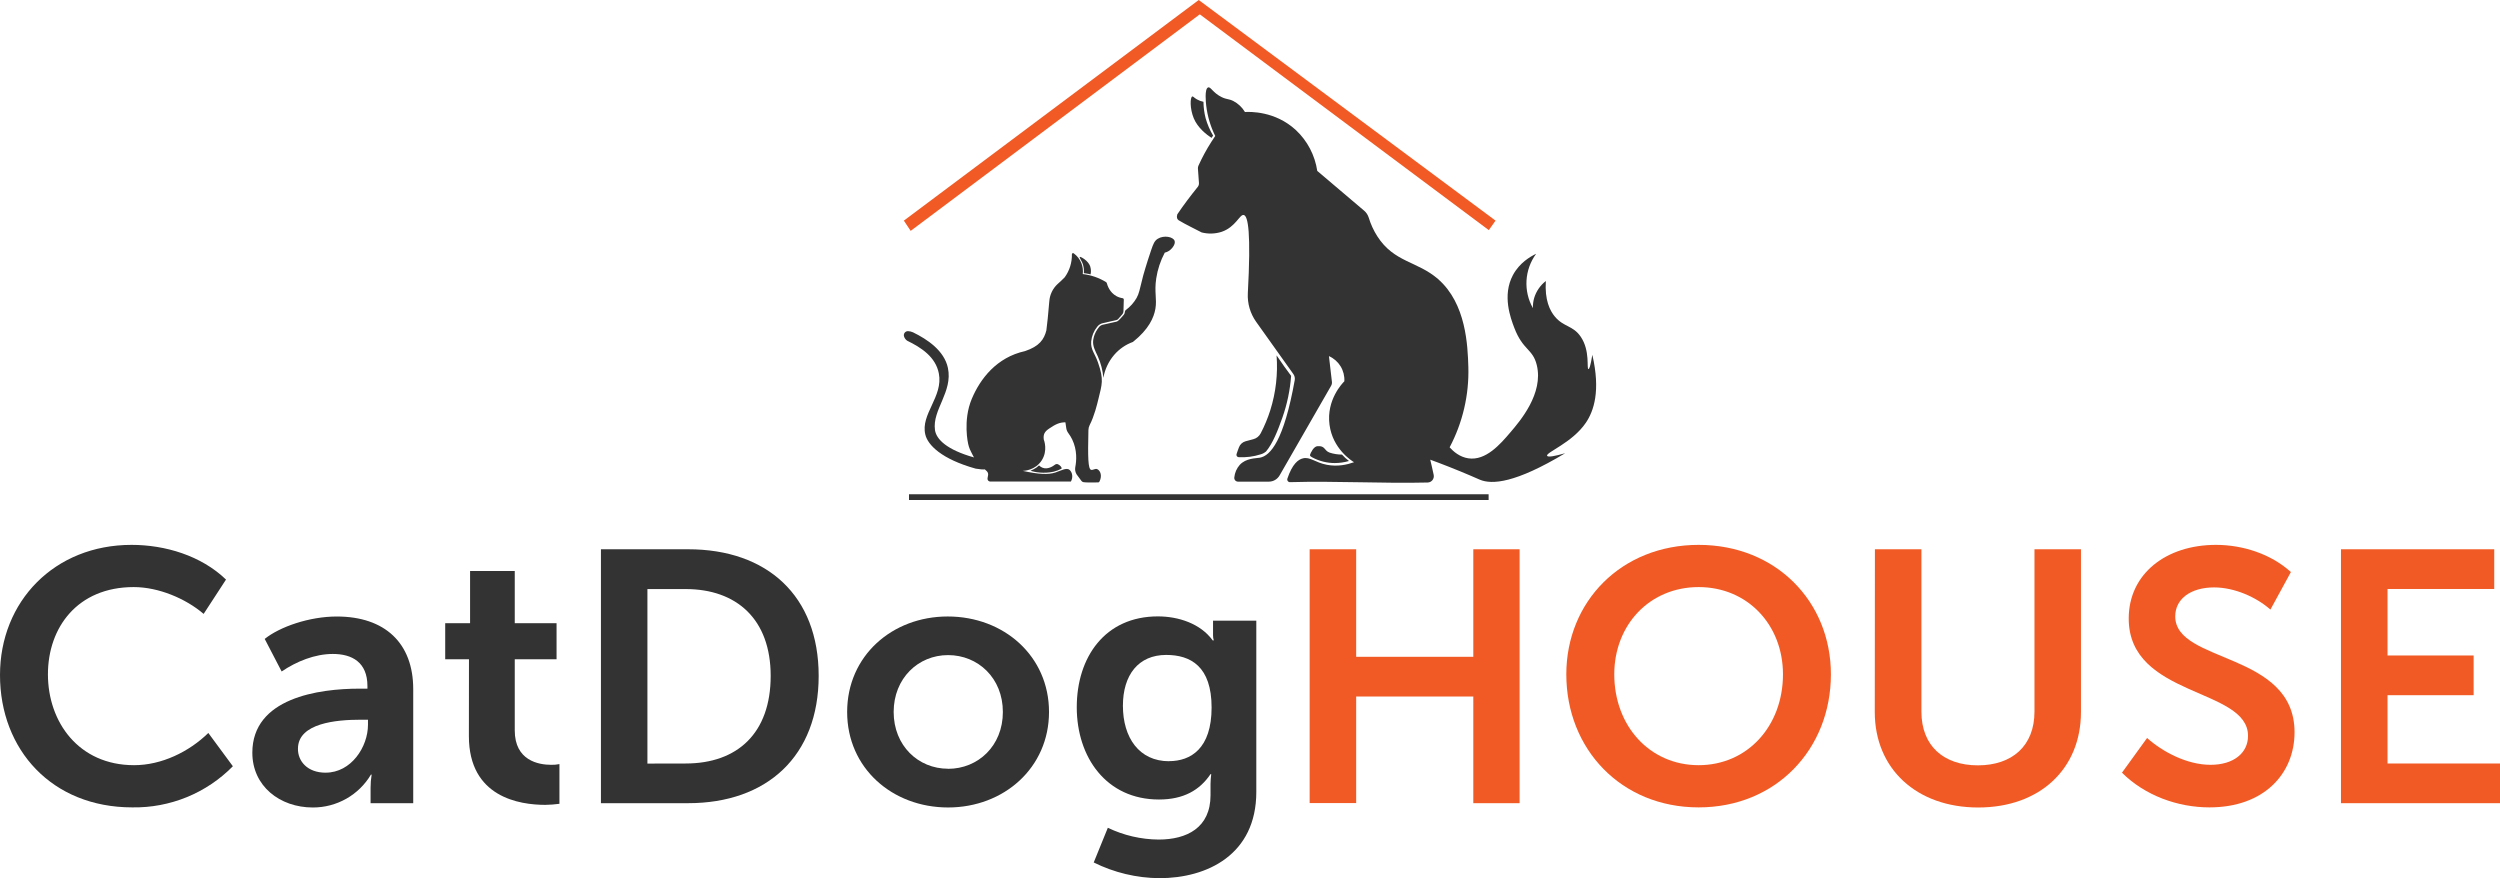 <svg width="390" height="137" viewBox="0 0 390 137" fill="none" xmlns="http://www.w3.org/2000/svg">
<g clip-path="url(#clipLogo)">
<path d="M188.974 22.125C188.216 23.311 187.543 24.551 186.962 25.834C186.892 25.985 186.863 26.151 186.877 26.316L187.037 28.549C187.052 28.769 186.984 28.987 186.846 29.158C185.742 30.531 184.682 31.918 183.658 33.439C183.511 33.964 183.642 34.186 183.865 34.358C185.031 35.066 186.268 35.628 187.465 36.262C188.494 36.522 189.576 36.487 190.587 36.161C192.768 35.405 193.385 33.431 194.011 33.535C194.715 33.654 195.171 36.36 194.662 45.724C194.574 47.323 195.033 48.905 195.963 50.209C197.897 52.921 199.83 55.634 201.761 58.348C201.859 58.484 201.929 58.639 201.966 58.802C202.003 58.966 202.007 59.135 201.978 59.3C200.283 68.754 198.192 71.109 196.531 71.4C195.873 71.516 194.398 71.46 193.409 72.511C192.923 73.06 192.623 73.748 192.551 74.478C192.54 74.561 192.547 74.645 192.572 74.724C192.596 74.804 192.637 74.877 192.692 74.939C192.747 75.001 192.814 75.051 192.89 75.085C192.966 75.12 193.048 75.137 193.13 75.137H197.936C198.275 75.138 198.608 75.049 198.903 74.88C199.197 74.711 199.441 74.467 199.612 74.173L207.652 60.185C207.759 59.999 207.804 59.783 207.78 59.569L207.314 55.554C208.066 55.885 208.7 56.439 209.13 57.141C209.56 57.844 209.765 58.661 209.718 59.483C209.425 59.776 206.897 62.374 207.402 66.249C207.894 70.019 210.854 71.879 211.229 72.105C210.181 72.481 208.682 72.832 206.998 72.51C205.149 72.155 204.395 71.238 203.272 71.5C202.524 71.673 201.604 72.372 200.834 74.657C200.812 74.721 200.805 74.791 200.815 74.858C200.826 74.926 200.852 74.99 200.893 75.046C200.933 75.101 200.987 75.145 201.048 75.175C201.11 75.205 201.177 75.219 201.246 75.217C208.376 75.005 215.587 75.447 222.722 75.272C222.866 75.267 223.007 75.232 223.135 75.167C223.264 75.102 223.376 75.01 223.465 74.897C223.554 74.784 223.617 74.652 223.65 74.512C223.683 74.372 223.684 74.226 223.655 74.085C223.47 73.25 223.273 72.306 223.118 71.71C223.775 71.949 224.797 72.33 226.04 72.82C228.731 73.881 230.5 74.684 230.874 74.84C232.739 75.612 236.367 75.397 244.17 70.7C242.555 71.164 241.466 71.365 241.351 71.103C241.115 70.572 245.25 69.107 247.395 65.947C248.638 64.113 249.711 60.969 248.402 55.349C248.103 57.21 247.922 57.576 247.798 57.571C247.478 57.555 248.1 54.732 246.589 52.522C245.378 50.748 243.936 51.042 242.56 49.391C241.783 48.458 240.958 46.822 241.151 43.838C240.29 44.505 239.657 45.423 239.337 46.465C239.184 46.986 239.116 47.529 239.135 48.071C238.394 46.759 238.047 45.261 238.136 43.755C238.226 42.25 238.748 40.803 239.64 39.589C238.749 40.015 237.04 40.993 236.013 42.921C234.322 46.098 235.658 49.629 236.215 51.1C237.574 54.692 239.111 54.374 239.739 56.956C240.817 61.38 237.128 65.687 235.61 67.458C234.067 69.268 231.803 71.904 229.063 71.5C227.711 71.301 226.724 70.429 226.142 69.783C228.179 65.931 229.185 61.616 229.063 57.258C228.957 53.923 228.742 47.368 224.329 43.525C221.111 40.728 217.489 40.956 214.86 36.861C214.283 35.956 213.832 34.976 213.521 33.948C213.389 33.524 213.139 33.147 212.8 32.861L205.492 26.663C205.131 24.227 203.96 21.986 202.168 20.302C198.912 17.286 194.947 17.434 194.212 17.474C193.778 16.744 193.15 16.15 192.398 15.758C191.668 15.396 191.384 15.539 190.585 15.152C189.211 14.488 188.879 13.502 188.471 13.638C187.871 13.837 188.126 16.096 188.168 16.464C188.361 18.116 188.838 19.722 189.577 21.211C189.376 21.506 189.174 21.811 188.974 22.125Z" fill="#333333"/>
<path d="M200.355 57.187C200.71 57.681 201.063 58.163 201.414 58.633C201.252 60.855 200.794 63.045 200.054 65.146C199.328 67.199 198.543 69.184 197.51 70.421C197.269 70.63 196.986 70.785 196.679 70.874C195.566 71.233 194.397 71.384 193.23 71.318C193.175 71.315 193.121 71.3 193.073 71.273C193.024 71.247 192.983 71.21 192.951 71.164C192.919 71.119 192.898 71.067 192.889 71.013C192.879 70.958 192.883 70.902 192.898 70.849C192.999 70.504 193.148 70.148 193.272 69.798C193.355 69.563 193.495 69.353 193.679 69.185C193.862 69.017 194.084 68.897 194.324 68.834L195.527 68.513C195.769 68.449 195.996 68.335 196.191 68.179C196.387 68.022 196.548 67.826 196.664 67.604C197.269 66.449 197.771 65.243 198.165 63.999C199.034 61.236 199.366 58.333 199.146 55.445C199.531 56.017 199.934 56.597 200.355 57.187Z" fill="#333333"/>
<path d="M189.251 21.168C188.744 20.317 188.35 19.404 188.08 18.451C187.863 17.611 187.749 16.748 187.74 15.881C187.382 15.811 187.037 15.683 186.72 15.502C186.239 15.229 186.137 15.008 186.002 15.048C185.647 15.155 185.599 16.946 186.228 18.455C186.846 19.936 188.205 21.007 189.015 21.506C189.091 21.415 189.137 21.254 189.251 21.168Z" fill="#333333"/>
<path d="M210.441 71.916C209.726 72.125 208.986 72.233 208.241 72.237C207.021 72.239 205.819 71.94 204.741 71.367C204.341 71.138 204.261 71.1 204.493 70.631C204.86 69.876 205.235 69.629 205.531 69.605C206.752 69.504 206.54 70.282 207.404 70.602C208.031 70.81 208.689 70.916 209.35 70.915C209.681 71.283 210.046 71.618 210.441 71.916Z" fill="#333333"/>
<path d="M175.313 46.733L175.258 48.58C175.252 48.742 175.193 48.898 175.088 49.022C174.859 49.291 174.674 49.478 174.433 49.77C174.377 49.839 174.3 49.888 174.214 49.91L172.038 50.412C171.69 50.49 171.381 50.688 171.164 50.971C170.637 51.625 170.311 52.418 170.225 53.255C170.123 54.555 170.784 55.103 171.282 56.535C172.243 59.265 171.899 59.962 171.345 62.271C171.146 63.106 170.704 64.921 169.986 66.316C169.864 66.555 169.798 66.82 169.793 67.089C169.696 71.289 169.727 73.191 170.225 73.298C170.534 73.364 170.856 73.038 171.186 73.197C171.68 73.439 171.97 74.252 171.507 75.14C171.487 75.176 171.459 75.205 171.424 75.226C171.389 75.246 171.35 75.257 171.31 75.257C170.36 75.257 169.538 75.293 169.036 75.222C168.904 75.201 168.785 75.129 168.705 75.021L167.949 74C167.743 73.664 167.67 73.263 167.744 72.876C167.936 71.88 168.064 70.222 167.263 68.556C167.094 68.208 166.892 67.876 166.661 67.566C166.494 67.346 166.383 67.087 166.34 66.814L166.204 65.881C165.314 65.881 164.716 66.149 163.685 66.844C162.96 67.326 162.723 67.753 162.828 68.561C162.892 68.722 163.468 70.295 162.526 71.792C161.519 73.398 159.694 73.456 159.555 73.459C162.012 73.997 163.552 74.075 164.641 73.711C165.482 73.431 166.403 72.89 166.858 73.308C167.313 73.725 167.417 74.478 167.06 75.124H154.485C154.421 75.124 154.358 75.11 154.3 75.082C154.242 75.055 154.19 75.015 154.149 74.966C154.108 74.917 154.078 74.859 154.062 74.797C154.045 74.735 154.043 74.67 154.054 74.607L154.14 74.138C154.163 74.022 154.156 73.902 154.119 73.79C154.082 73.677 154.017 73.576 153.931 73.496L153.633 73.221C153.359 73.258 152.901 73.221 152.201 73.107C146.863 71.614 144.734 69.414 144.351 67.797C143.571 64.611 147.169 61.881 146.459 58.252C145.96 55.697 143.755 54.237 141.524 53.154C141.3 53.002 141.131 52.782 141.043 52.526C141.004 52.428 140.991 52.321 141.003 52.217C141.016 52.112 141.054 52.012 141.115 51.926C141.176 51.84 141.258 51.77 141.352 51.724C141.447 51.678 141.552 51.656 141.657 51.66C141.923 51.671 142.184 51.732 142.427 51.842C144.684 52.941 147.304 54.703 147.874 57.394C148.662 61.155 145.405 63.932 145.857 67.089C146.065 68.524 147.677 70.156 151.944 71.36L151.805 71.113C151.805 71.113 151.289 70.108 151.289 70.072C151.183 69.808 151.099 69.537 151.036 69.26C151.036 69.26 150.177 65.624 151.59 62.241C152.909 59.087 155.48 55.742 159.909 54.77C162.166 54.013 162.879 52.93 163.233 51.541C163.29 51.308 163.596 48.315 163.693 46.981C163.771 45.964 164.228 45.014 164.974 44.32C165.346 43.97 165.719 43.666 166.095 43.259C166.849 42.217 167.242 40.957 167.217 39.671C167.215 39.637 167.223 39.603 167.24 39.574C167.257 39.544 167.282 39.52 167.312 39.504C167.343 39.489 167.377 39.482 167.41 39.485C167.444 39.488 167.477 39.501 167.503 39.522C168.045 39.918 168.463 40.461 168.708 41.087C168.91 41.618 168.98 42.191 168.91 42.754C170.195 42.902 171.432 43.328 172.537 44.002C172.598 44.042 172.643 44.103 172.663 44.174C172.769 44.569 173.121 45.619 174.147 46.188C174.449 46.355 174.779 46.467 175.12 46.517C175.173 46.523 175.222 46.549 175.257 46.589C175.293 46.629 175.312 46.68 175.313 46.733Z" fill="#333333"/>
<path d="M171.205 51.352C170.855 51.855 170.627 52.433 170.541 53.039C170.411 53.956 170.861 54.735 171.258 55.59C171.734 56.652 172.028 57.787 172.126 58.947C172.354 57.633 172.928 56.404 173.789 55.387C174.578 54.461 175.593 53.757 176.735 53.343C179.239 51.355 180.009 49.516 180.243 48.167C180.508 46.602 180.048 45.621 180.37 43.448C180.583 42.036 181.034 40.67 181.704 39.41C181.996 39.343 182.269 39.214 182.505 39.031C182.931 38.695 183.405 38.032 183.236 37.566C183.003 36.933 181.57 36.657 180.617 37.245C180.089 37.566 179.9 38.081 179.583 39.011C178.803 41.307 178.35 42.949 178.35 42.949C177.733 45.389 177.709 45.762 177.293 46.509C176.87 47.235 176.302 47.867 175.625 48.363C175.559 48.415 175.514 48.489 175.497 48.571L175.449 48.813C175.429 48.916 175.384 49.012 175.319 49.094C175.058 49.408 174.781 49.709 174.488 49.993C174.391 50.089 174.271 50.156 174.14 50.189C173.573 50.324 173.054 50.414 172.472 50.563C171.771 50.689 171.582 50.775 171.205 51.352Z" fill="#333333"/>
<path d="M160.764 73.43C161.084 73.301 161.39 73.139 161.677 72.948C161.824 72.845 161.963 72.731 162.092 72.606C162.242 72.76 162.423 72.881 162.622 72.961C163.415 73.282 164.24 72.757 164.594 72.479C164.661 72.428 164.74 72.398 164.824 72.39C164.907 72.383 164.991 72.399 165.065 72.438C165.204 72.505 165.33 72.597 165.437 72.709C165.514 72.793 165.574 72.89 165.615 72.996C165.624 73.021 165.624 73.049 165.614 73.073C165.605 73.098 165.587 73.119 165.563 73.131C165.181 73.332 164.776 73.485 164.356 73.586C162.856 73.915 161.415 73.672 160.764 73.43Z" fill="#333333"/>
<path d="M169.08 42.611C169.221 42.623 169.4 42.663 169.539 42.681C169.738 42.706 169.934 42.749 170.126 42.807C170.2 42.491 170.206 42.163 170.142 41.844C170.031 40.941 168.992 40.238 168.54 40.078C168.479 40.053 168.413 40.086 168.431 40.148C168.509 40.424 168.783 40.773 168.911 41.165C169.065 41.63 169.123 42.123 169.08 42.611Z" fill="#333333"/>
<path d="M232.223 77.104H141.804V78H232.223V77.104Z" fill="#333333"/>
<path d="M141 34.419L187.002 0L233.305 34.419L232.251 35.898L187.167 2.234L142.064 36.016L141 34.419Z" fill="#F15A24"/>
</g>
<g clip-path="url(#clipLogo1)">
<path d="M20.523 85C25.755 85 31.378 86.673 35.257 90.413L31.769 95.769C28.96 93.366 24.724 91.584 20.863 91.584C12.087 91.584 7.477 97.888 7.477 105.196C7.477 112.623 12.259 119.368 20.92 119.368C25.191 119.368 29.466 117.302 32.5 114.344L36.327 119.534C34.291 121.609 31.849 123.248 29.151 124.352C26.453 125.455 23.556 126 20.638 125.952C8.098 125.952 0 116.97 0 105.305C0 93.812 8.489 85 20.523 85Z" fill="#333333"/>
<path d="M56.084 107.429H57.321V107.035C57.321 103.3 54.904 102.016 51.923 102.016C49.109 102.016 46.243 103.187 43.936 104.751L41.294 99.67C43.654 97.774 48.268 96.175 52.539 96.175C60.025 96.175 64.463 100.303 64.463 107.499V125.296H57.81V122.898C57.808 122.207 57.864 121.518 57.977 120.836H57.867C56.94 122.401 55.616 123.698 54.027 124.598C52.438 125.499 50.64 125.971 48.81 125.969C43.636 125.969 39.365 122.618 39.365 117.433C39.352 108.879 49.713 107.429 56.084 107.429ZM50.8 120.535C54.794 120.535 57.405 116.515 57.405 113.06V112.278H56.168C52.566 112.278 46.481 112.78 46.481 116.795C46.45 118.695 47.912 120.539 50.8 120.539V120.535Z" fill="#333333"/>
<path d="M73.16 102.85H69.452V97.219H73.332V89.072H80.302V97.219H86.823V102.85H80.302V113.955C80.302 118.643 84.01 119.311 85.978 119.311C86.412 119.323 86.847 119.285 87.272 119.198V125.393C86.543 125.492 85.807 125.547 85.071 125.559C81.077 125.559 73.147 124.388 73.147 114.847L73.16 102.85Z" fill="#333333"/>
<path d="M93.745 85.686H107.351C119.68 85.686 127.712 92.938 127.712 105.437C127.712 117.935 119.667 125.296 107.351 125.296H93.745V85.686ZM106.955 119.106C115.052 119.106 120.226 114.362 120.226 105.437C120.226 96.621 114.942 91.894 106.955 91.894H100.997V119.119L106.955 119.106Z" fill="#333333"/>
<path d="M147.844 96.171C156.619 96.171 163.647 102.361 163.647 111.068C163.647 119.774 156.602 125.965 147.901 125.965C139.2 125.965 132.155 119.827 132.155 111.068C132.155 102.309 139.182 96.171 147.844 96.171ZM147.901 119.936C152.568 119.936 156.447 116.367 156.447 111.068C156.447 105.769 152.568 102.195 147.901 102.195C143.233 102.195 139.411 105.821 139.411 111.068C139.411 116.314 143.233 119.923 147.901 119.923V119.936Z" fill="#333333"/>
<path d="M180.745 130.971C185.148 130.971 188.842 129.132 188.842 124.051V122.269C188.851 121.765 188.888 121.262 188.952 120.762H188.842C187.156 123.274 184.624 124.724 180.797 124.724C172.59 124.724 167.975 118.141 167.975 110.329C167.975 102.518 172.378 96.157 180.63 96.157C183.836 96.157 187.266 97.272 189.177 99.897H189.348C189.272 99.643 189.233 99.38 189.234 99.115V96.826H195.984V123.549C195.984 133.317 188.336 136.996 180.855 136.996C177.3 136.965 173.799 136.126 170.621 134.545L172.823 129.132C175.293 130.321 177.999 130.949 180.745 130.971ZM182.374 118.739C185.747 118.739 189.009 116.786 189.009 110.373C189.009 103.96 185.747 102.169 181.925 102.169C177.592 102.169 175.174 105.292 175.174 110.093C175.174 115.069 177.706 118.752 182.374 118.752V118.739Z" fill="#333333"/>
<path d="M204.306 85.686H211.563V102.461H229.836V85.686H237.058V125.296H229.836V108.656H211.563V125.279H204.306V85.686Z" fill="#F15A24"/>
<path d="M264.987 85C277.074 85 285.621 93.868 285.621 105.196C285.621 116.856 277.074 125.952 264.987 125.952C252.9 125.952 244.345 116.856 244.345 105.196C244.345 93.868 252.909 85 264.987 85ZM264.987 119.368C272.631 119.368 278.144 113.23 278.144 105.196C278.144 97.494 272.631 91.584 264.987 91.584C257.343 91.584 251.826 97.481 251.826 105.196C251.826 113.23 257.339 119.368 264.987 119.368Z" fill="#F15A24"/>
<path d="M292.486 85.686H299.742V111.024C299.742 116.38 303.23 119.394 308.549 119.394C313.868 119.394 317.377 116.38 317.377 111.024V85.686H324.629V111.072C324.629 119.94 318.218 125.969 308.606 125.969C298.994 125.969 292.464 119.94 292.464 111.072L292.486 85.686Z" fill="#F15A24"/>
<path d="M334.946 115.126C337.306 117.245 341.133 119.311 344.845 119.311C348.442 119.311 350.692 117.472 350.692 114.794C350.692 107.258 332.08 108.822 332.08 96.49C332.08 89.5 337.927 85 345.686 85C349.847 85 354.232 86.394 357.381 89.238L354.184 95.096C351.982 93.143 348.561 91.636 345.408 91.636C341.754 91.636 339.336 93.423 339.336 96.157C339.336 103.523 357.949 101.627 357.949 114.235C357.949 120.653 353.224 125.952 344.677 125.952C339.728 125.952 334.612 124.108 331.027 120.539L334.946 115.126Z" fill="#F15A24"/>
<path d="M365.192 85.686H389.102V91.881H372.453V102.256H385.887V108.451H372.453V119.106H390V125.296H365.192V85.686Z" fill="#F15A24"/>
</g>
<defs>
<clipPath id="clipLogo">
<rect width="108" height="78" fill="white" transform="translate(141)"/>
</clipPath>
<clipPath id="clipLogo1">
<rect width="390" height="52" fill="white" transform="translate(0 85)"/>
</clipPath>
</defs>
</svg>
